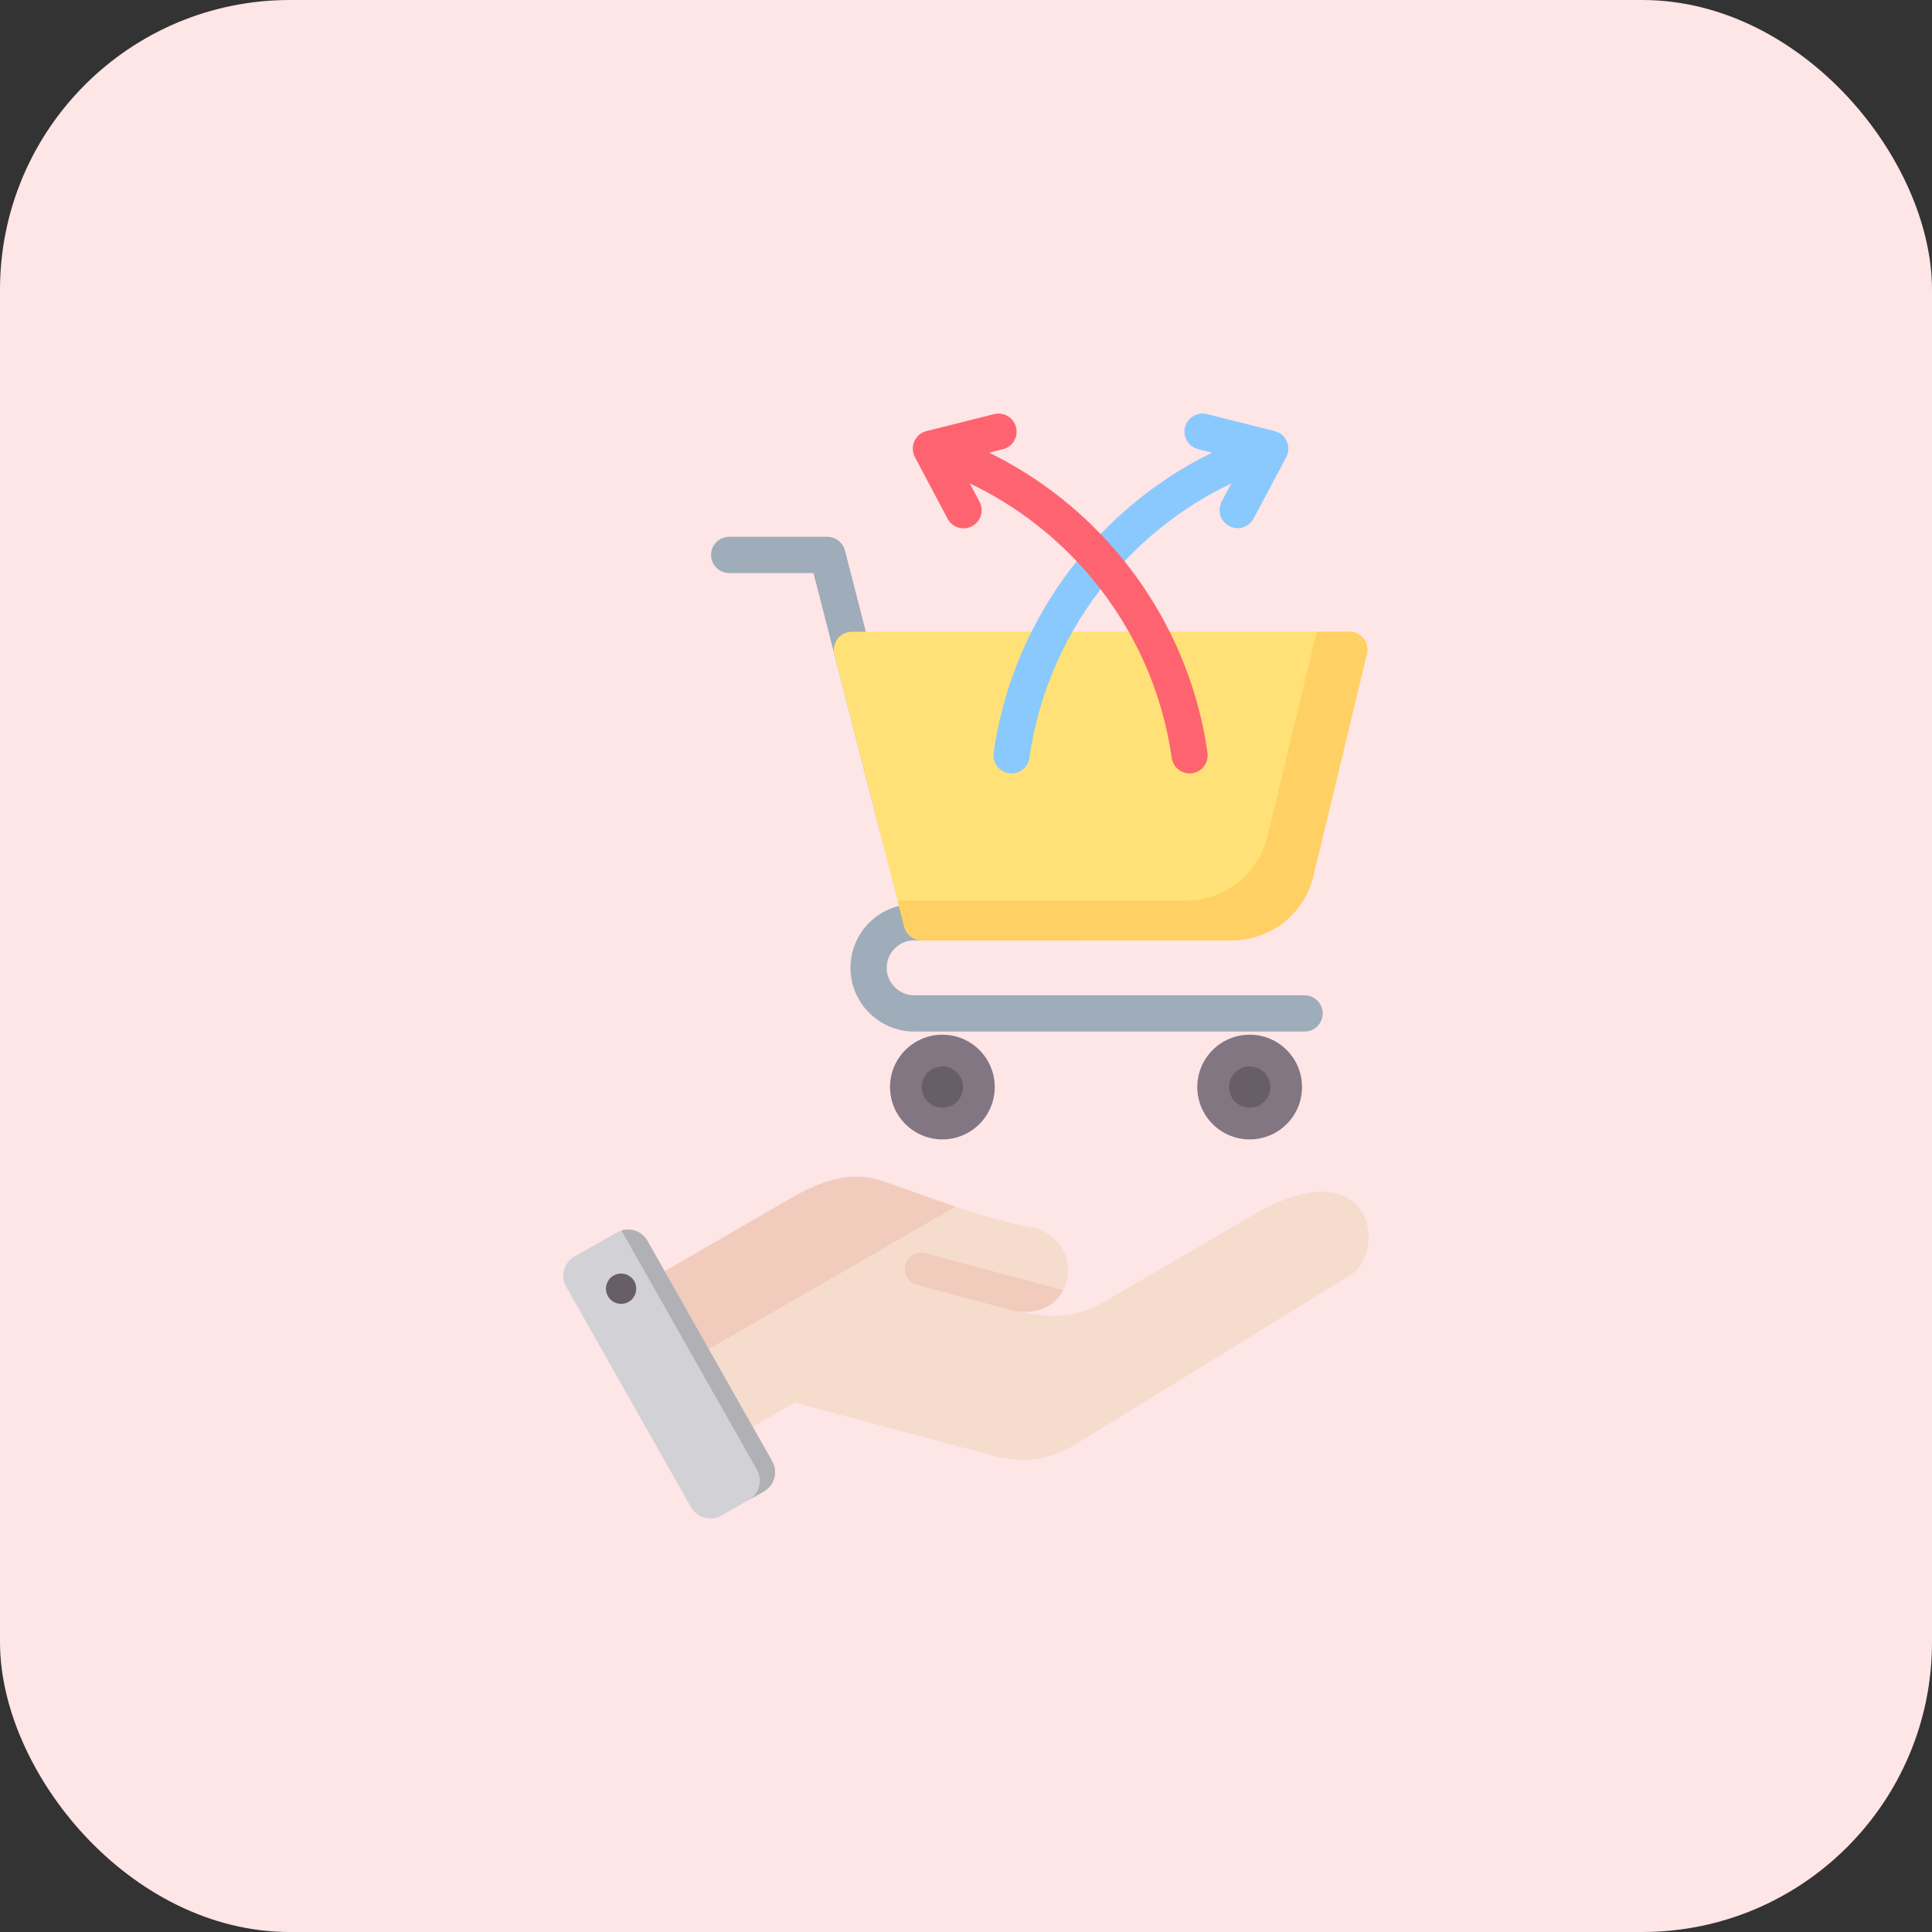 <svg width="40" height="40" viewBox="0 0 40 40" fill="none" xmlns="http://www.w3.org/2000/svg">
<rect x="0" y="0" width="40" height="40" fill="#333333" stroke="none"/>
<rect width="40" height="40" rx="6" fill="#FEE5E6"/>
<path fill-rule="evenodd" clip-rule="evenodd" d="M13.079 26.717L16.336 24.83C16.947 24.476 17.569 24.225 18.241 24.443C18.99 24.686 20.213 25.207 21.46 25.432C21.923 25.582 22.212 26.046 22.086 26.516C21.96 26.986 21.563 27.228 21.002 27.142L21.438 27.212C21.938 27.291 22.397 27.223 22.834 26.968L25.965 25.145C28.399 23.727 28.756 25.908 27.947 26.406L22.265 29.905C21.742 30.227 21.171 30.302 20.578 30.143L16.456 29.038L14.93 29.92C14.636 30.089 14.259 29.988 14.089 29.695L12.855 27.557C12.686 27.264 12.787 26.886 13.079 26.717Z" fill="#F6DCCD"/>
<path fill-rule="evenodd" clip-rule="evenodd" d="M22.011 26.711C21.837 27.051 21.479 27.215 21.002 27.142C20.327 26.963 19.652 26.78 18.978 26.599C18.892 26.575 18.82 26.518 18.776 26.441C18.732 26.363 18.72 26.272 18.743 26.186C18.766 26.1 18.822 26.026 18.899 25.981C18.976 25.936 19.067 25.923 19.153 25.945L22.011 26.711ZM13.079 26.717L16.336 24.83C16.947 24.476 17.569 24.225 18.241 24.443C18.641 24.573 19.178 24.782 19.781 24.984L13.472 28.626L12.855 27.557C12.686 27.264 12.787 26.886 13.079 26.717Z" fill="#F1CBBC"/>
<path fill-rule="evenodd" clip-rule="evenodd" d="M13.404 25.689L15.987 30.253C16.112 30.474 16.034 30.756 15.813 30.881L14.934 31.378C14.714 31.503 14.431 31.425 14.306 31.204L11.723 26.64C11.598 26.42 11.677 26.137 11.897 26.012L12.776 25.515C12.997 25.39 13.279 25.468 13.404 25.689Z" fill="#D1D1D6"/>
<path fill-rule="evenodd" clip-rule="evenodd" d="M14.763 28.825L15.22 29.632L15.672 30.431C15.796 30.651 15.719 30.933 15.499 31.059L15.813 30.881C16.034 30.756 16.112 30.474 15.987 30.253L15.533 29.451L14.623 27.842L13.711 26.231L13.404 25.689C13.296 25.498 13.069 25.414 12.867 25.476L13.398 26.414L14.309 28.023L14.762 28.825L14.763 28.825Z" fill="#B1B1B5"/>
<path fill-rule="evenodd" clip-rule="evenodd" d="M12.814 26.371C12.773 26.377 12.734 26.391 12.698 26.412C12.663 26.433 12.632 26.461 12.608 26.494C12.583 26.527 12.565 26.565 12.555 26.605C12.545 26.644 12.543 26.686 12.549 26.727C12.555 26.767 12.569 26.807 12.59 26.842C12.611 26.877 12.639 26.908 12.672 26.933C12.705 26.957 12.742 26.975 12.782 26.985C12.822 26.995 12.864 26.998 12.905 26.992C12.945 26.986 12.984 26.972 13.02 26.951C13.055 26.93 13.086 26.902 13.111 26.869C13.135 26.836 13.153 26.798 13.163 26.758C13.173 26.718 13.175 26.677 13.169 26.636C13.164 26.595 13.15 26.556 13.129 26.521C13.107 26.485 13.079 26.454 13.046 26.43C13.014 26.405 12.976 26.387 12.936 26.377C12.896 26.367 12.854 26.365 12.814 26.371Z" fill="#685E68"/>
<path fill-rule="evenodd" clip-rule="evenodd" d="M18.942 17.037C18.965 17.132 18.949 17.233 18.898 17.316C18.848 17.4 18.766 17.461 18.671 17.485C18.576 17.509 18.475 17.495 18.39 17.446C18.306 17.396 18.244 17.316 18.218 17.221L16.842 11.864H15.097C14.998 11.864 14.902 11.825 14.832 11.754C14.762 11.684 14.722 11.589 14.722 11.489C14.722 11.39 14.762 11.294 14.832 11.224C14.902 11.154 14.998 11.114 15.097 11.114H17.132V11.116C17.215 11.116 17.295 11.143 17.361 11.194C17.426 11.245 17.473 11.317 17.494 11.397L18.942 17.037ZM27.01 20.607C27.109 20.607 27.205 20.646 27.275 20.716C27.345 20.787 27.385 20.882 27.385 20.982C27.385 21.081 27.345 21.176 27.275 21.247C27.205 21.317 27.109 21.357 27.01 21.357H18.927C18.564 21.357 18.234 21.208 17.995 20.969C17.756 20.73 17.608 20.401 17.608 20.037C17.608 19.674 17.756 19.344 17.995 19.105C18.234 18.867 18.564 18.718 18.927 18.718H22.316C22.416 18.718 22.511 18.758 22.581 18.828C22.652 18.898 22.691 18.994 22.691 19.093C22.691 19.193 22.652 19.288 22.581 19.358C22.511 19.429 22.416 19.468 22.316 19.468H18.927C18.771 19.468 18.629 19.532 18.525 19.636C18.422 19.739 18.358 19.881 18.358 20.037C18.358 20.194 18.422 20.336 18.526 20.439C18.629 20.542 18.771 20.607 18.927 20.607H27.01V20.607Z" fill="#9FACBA"/>
<path fill-rule="evenodd" clip-rule="evenodd" d="M17.636 13.079H27.936C27.996 13.079 28.055 13.093 28.108 13.12C28.161 13.148 28.207 13.187 28.241 13.236C28.276 13.284 28.299 13.341 28.307 13.4C28.316 13.459 28.31 13.519 28.291 13.575L27.193 18.131C27.097 18.528 26.877 18.862 26.579 19.097C26.28 19.332 25.905 19.468 25.498 19.468H19.085C18.995 19.468 18.909 19.436 18.841 19.378C18.773 19.321 18.728 19.24 18.714 19.152L17.274 13.546C17.26 13.491 17.259 13.433 17.271 13.377C17.282 13.322 17.306 13.269 17.341 13.225C17.376 13.18 17.421 13.143 17.472 13.118C17.523 13.093 17.579 13.08 17.636 13.08V13.079Z" fill="#FFE177"/>
<path fill-rule="evenodd" clip-rule="evenodd" d="M27.263 13.079H27.936C27.996 13.079 28.055 13.093 28.108 13.12C28.161 13.148 28.207 13.187 28.241 13.236C28.276 13.284 28.299 13.341 28.307 13.4C28.316 13.459 28.31 13.519 28.291 13.575L27.193 18.131C27.097 18.528 26.877 18.862 26.579 19.097C26.28 19.332 25.905 19.468 25.498 19.468H19.085C18.995 19.468 18.909 19.436 18.841 19.378C18.773 19.321 18.728 19.24 18.714 19.152L18.584 18.646H24.549C24.956 18.646 25.331 18.51 25.63 18.275C25.928 18.04 26.148 17.706 26.244 17.309L27.263 13.079Z" fill="#FFD064"/>
<path fill-rule="evenodd" clip-rule="evenodd" d="M25.873 21.422C26.472 21.422 26.957 21.907 26.957 22.506C26.957 23.105 26.472 23.59 25.873 23.59C25.274 23.59 24.789 23.105 24.789 22.506C24.789 21.907 25.274 21.422 25.873 21.422ZM19.511 21.422C20.11 21.422 20.595 21.907 20.595 22.506C20.595 23.105 20.11 23.59 19.511 23.59C18.912 23.59 18.427 23.105 18.427 22.506C18.427 21.907 18.912 21.422 19.511 21.422Z" fill="#837683"/>
<path fill-rule="evenodd" clip-rule="evenodd" d="M25.873 22.078C25.636 22.078 25.445 22.27 25.445 22.506C25.445 22.743 25.636 22.934 25.873 22.934C26.11 22.934 26.301 22.743 26.301 22.506C26.301 22.45 26.29 22.394 26.268 22.342C26.247 22.29 26.215 22.243 26.176 22.203C26.136 22.164 26.089 22.132 26.037 22.111C25.985 22.089 25.929 22.078 25.873 22.078ZM19.511 22.078C19.274 22.078 19.083 22.27 19.083 22.506C19.083 22.743 19.274 22.934 19.511 22.934C19.747 22.934 19.939 22.743 19.939 22.506C19.939 22.27 19.747 22.078 19.511 22.078Z" fill="#685E68"/>
<path fill-rule="evenodd" clip-rule="evenodd" d="M25.494 10.008C24.498 10.482 23.63 11.169 22.942 12.003C22.084 13.045 21.507 14.317 21.312 15.694C21.298 15.791 21.245 15.879 21.166 15.938C21.087 15.996 20.989 16.022 20.891 16.009C20.794 15.995 20.706 15.944 20.646 15.866C20.586 15.787 20.559 15.689 20.571 15.591C20.786 14.075 21.421 12.675 22.365 11.529C23.104 10.633 24.031 9.892 25.094 9.372L24.808 9.3C24.76 9.288 24.715 9.267 24.675 9.238C24.636 9.209 24.602 9.172 24.577 9.13C24.552 9.087 24.535 9.041 24.528 8.992C24.521 8.943 24.523 8.894 24.535 8.846C24.547 8.798 24.568 8.754 24.597 8.714C24.627 8.675 24.663 8.641 24.706 8.616C24.748 8.591 24.795 8.574 24.843 8.567C24.892 8.559 24.941 8.562 24.989 8.574L26.39 8.925C26.447 8.939 26.499 8.966 26.543 9.004C26.588 9.042 26.622 9.09 26.645 9.144C26.667 9.197 26.677 9.256 26.673 9.314C26.669 9.372 26.651 9.428 26.622 9.479L25.953 10.739C25.907 10.825 25.828 10.89 25.733 10.919C25.639 10.948 25.537 10.938 25.45 10.892C25.363 10.846 25.297 10.768 25.267 10.674C25.238 10.58 25.246 10.478 25.291 10.39L25.494 10.008Z" fill="#8AC9FE"/>
<path fill-rule="evenodd" clip-rule="evenodd" d="M20.478 9.372C21.541 9.892 22.469 10.633 23.207 11.529C24.151 12.675 24.787 14.075 25.001 15.591C25.013 15.689 24.986 15.787 24.927 15.866C24.867 15.944 24.778 15.995 24.681 16.009C24.584 16.022 24.485 15.996 24.406 15.938C24.327 15.879 24.274 15.791 24.26 15.694C24.065 14.317 23.488 13.045 22.63 12.003C21.942 11.169 21.074 10.482 20.078 10.008L20.281 10.39C20.303 10.433 20.318 10.481 20.322 10.53C20.327 10.579 20.322 10.628 20.307 10.675C20.292 10.722 20.269 10.766 20.237 10.803C20.206 10.841 20.167 10.872 20.124 10.895C20.08 10.918 20.033 10.932 19.984 10.937C19.935 10.941 19.886 10.936 19.839 10.922C19.792 10.907 19.748 10.883 19.71 10.852C19.673 10.821 19.641 10.782 19.619 10.739L18.95 9.479C18.921 9.428 18.903 9.372 18.899 9.314C18.895 9.256 18.905 9.197 18.927 9.144C18.95 9.09 18.985 9.042 19.029 9.004C19.073 8.966 19.125 8.939 19.182 8.925L20.583 8.574C20.631 8.562 20.68 8.559 20.729 8.567C20.778 8.574 20.824 8.591 20.866 8.616C20.909 8.641 20.945 8.675 20.975 8.714C21.004 8.754 21.025 8.798 21.037 8.846C21.049 8.894 21.051 8.943 21.044 8.992C21.037 9.041 21.02 9.087 20.995 9.13C20.97 9.172 20.936 9.209 20.897 9.238C20.857 9.267 20.812 9.288 20.765 9.3L20.478 9.372Z" fill="#FE646F"/>
</svg>
